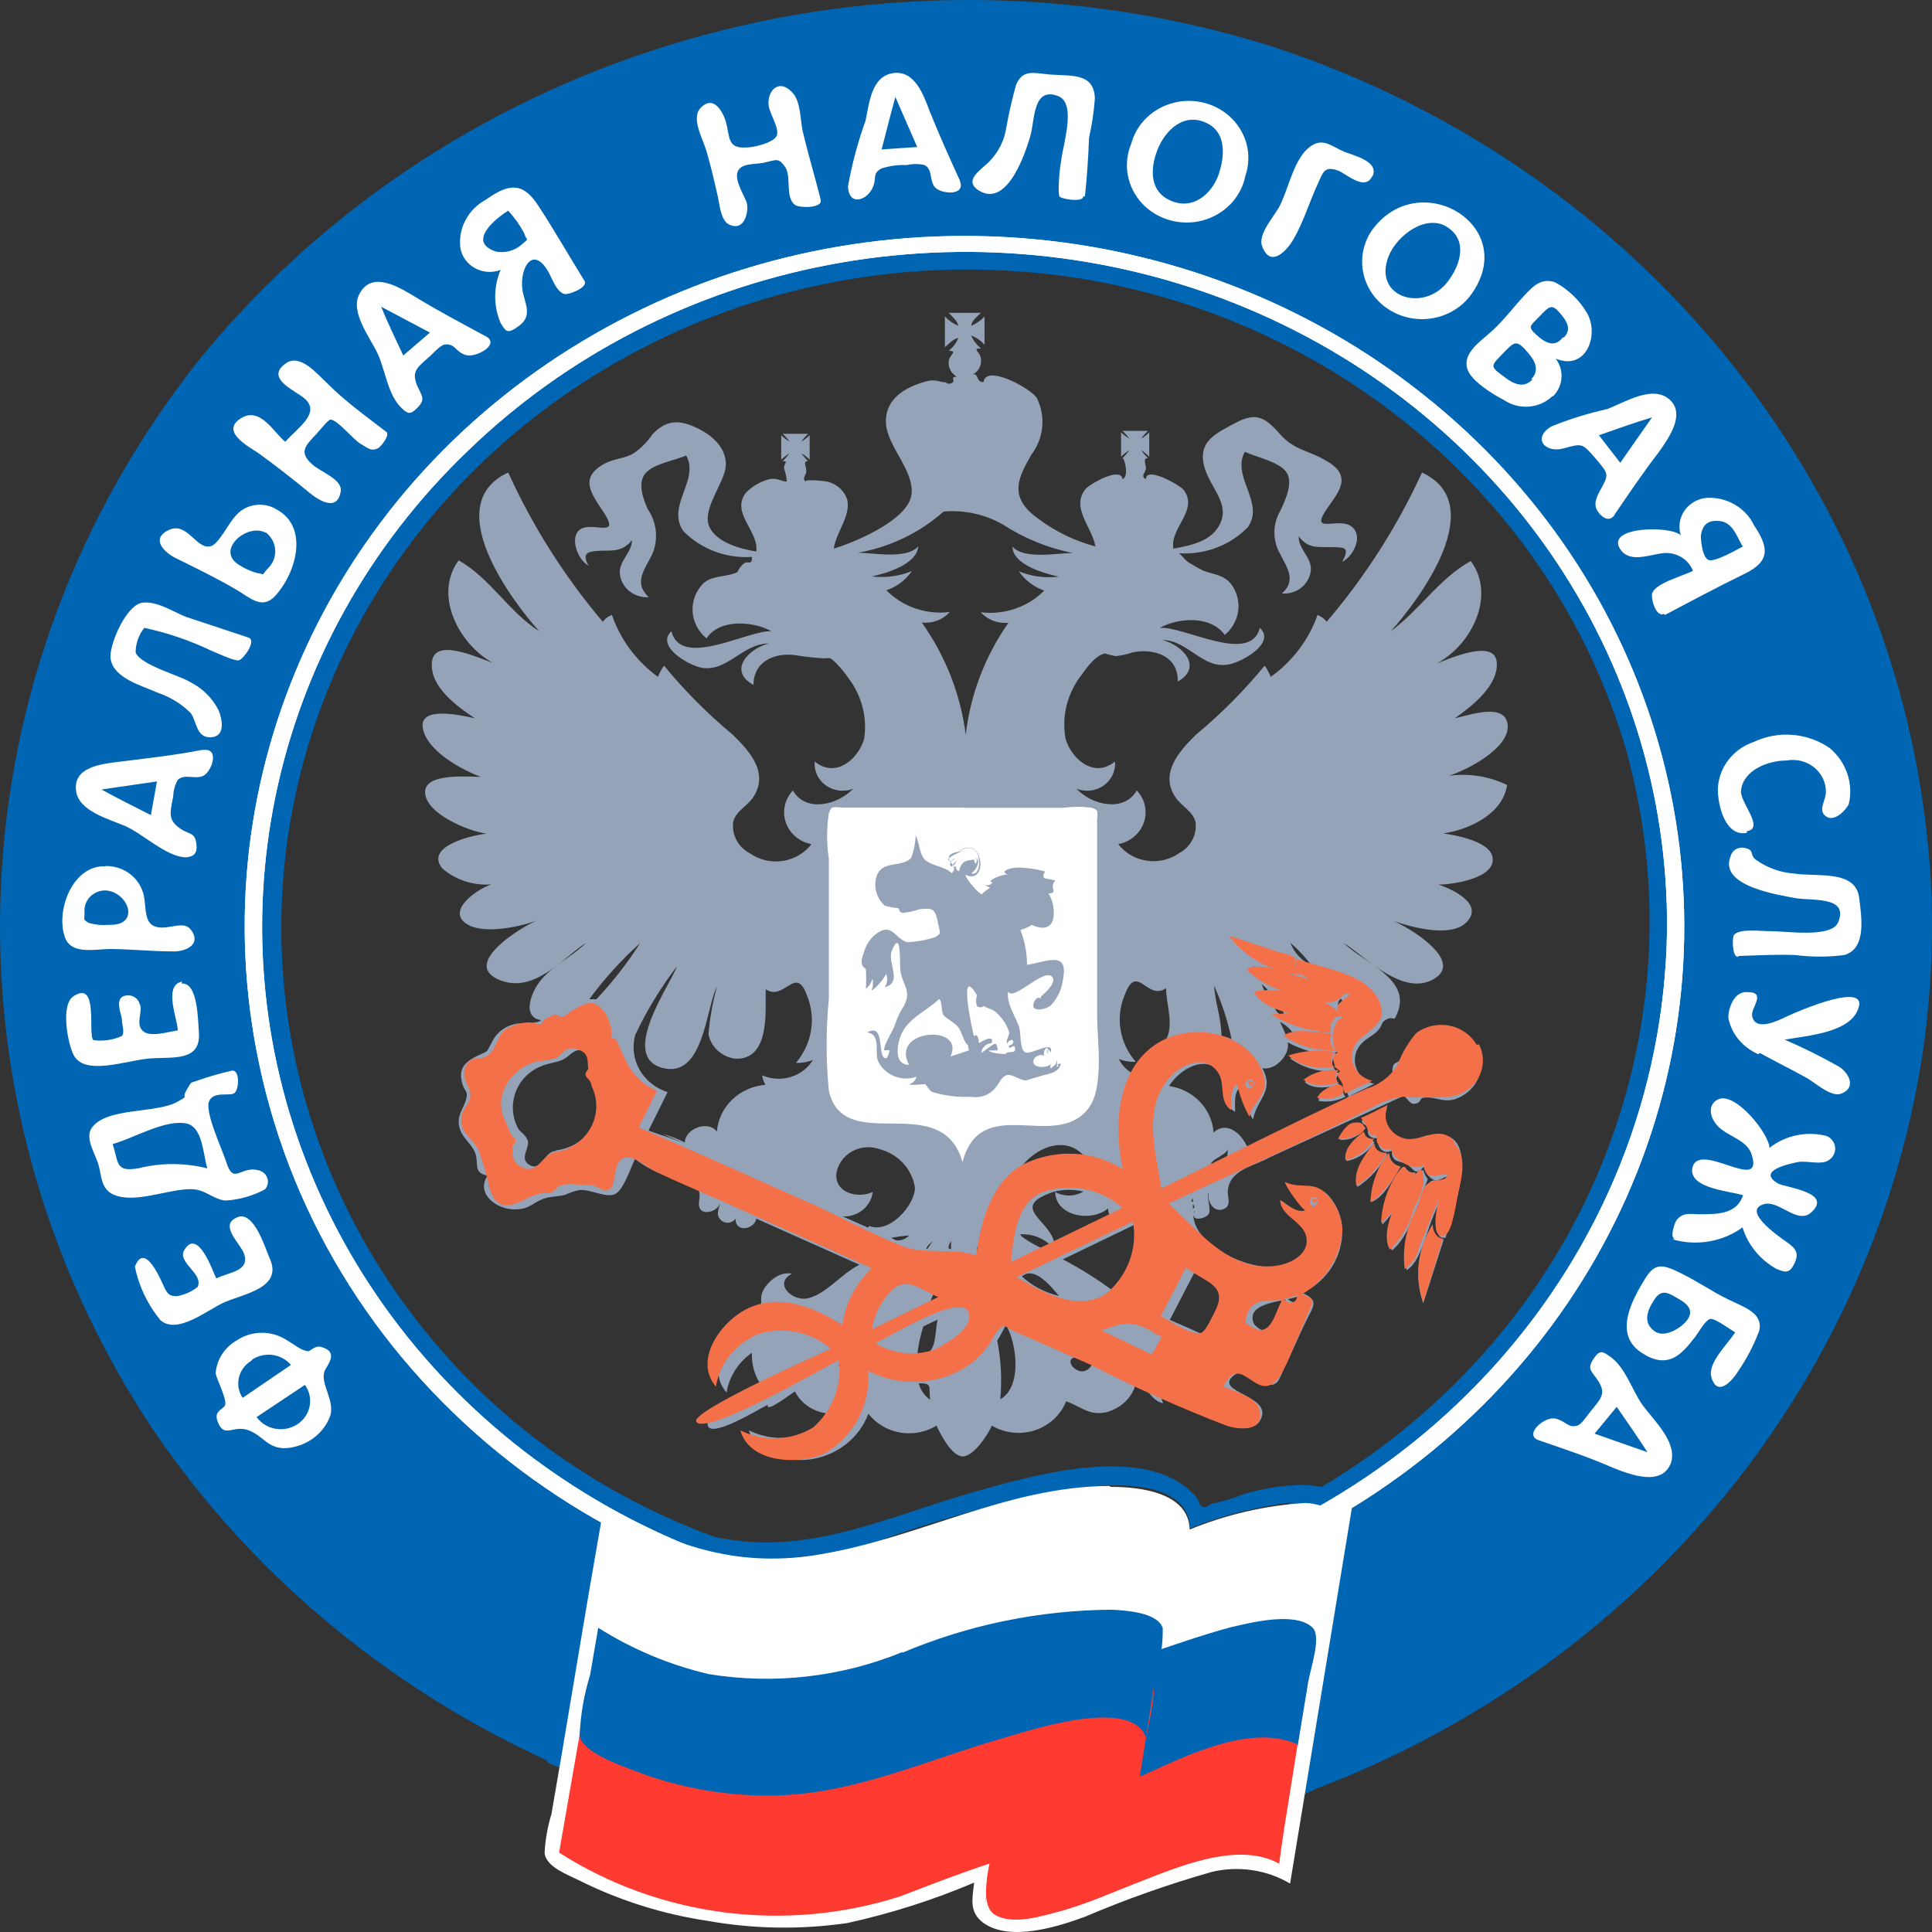 <svg width="64" height="64" viewBox="0 0 64 64" fill="none" xmlns="http://www.w3.org/2000/svg"><rect x="0" y="0" width="64" height="64" fill="#333333" stroke="none"/><path d="M42.154 1.545C29.246 -2.514 15.069 1.597 6.664 11.835C-1.588 22.167 -2.234 36.343 5.048 47.326C8.252 52.061 12.765 55.86 18.09 58.302C18.174 58.44 18.309 58.456 18.57 58.569V58.52C25.06 61.399 32.374 62.119 39.342 60.564C40.68 60.256 41.996 59.867 43.283 59.401C43.391 59.36 43.495 59.312 43.594 59.256C54.484 55.111 62.19 45.646 63.744 34.508C63.951 32.946 64.033 31.372 63.988 29.798C63.52 16.949 54.835 5.71 42.154 1.545ZM25.963 51.623C26.989 51.555 28.004 51.373 28.986 51.081C30.955 50.373 32.975 49.803 35.031 49.377C36.26 49.183 39.334 48.795 39.426 50.621C40.504 50.195 41.637 49.907 42.794 49.765C42.618 49.853 42.458 49.958 42.281 50.047C37.237 52.491 31.419 53.053 25.963 51.623ZM43.78 49.256C43.558 49.215 43.333 49.193 43.106 49.191C42.455 49.208 41.809 49.312 41.187 49.499C40.846 49.641 40.49 49.746 40.125 49.813C39.898 49.999 39.755 49.951 39.696 49.693C39.615 49.574 39.519 49.466 39.41 49.37C37.726 47.851 34.173 48.884 32.261 49.425C29.542 50.193 26.931 51.493 24.018 50.976C23.866 50.976 23.723 50.911 23.58 50.88C20.768 49.836 18.209 48.256 16.061 46.235C9.519 40.023 7.526 30.64 11.016 22.469C14.505 14.298 22.786 8.951 31.992 8.927C33.085 8.927 34.176 9.001 35.259 9.145C44.171 10.393 51.477 16.57 53.883 24.896C56.46 34.263 52.361 44.147 43.78 49.256Z" fill="#0066B3"></path><path d="M31.992 52.988C22.573 53.017 14.067 47.589 10.457 39.243C6.848 30.898 8.848 21.288 15.522 14.912C18.768 11.774 22.925 9.636 27.457 8.772C31.989 7.908 36.688 8.359 40.949 10.066C49.663 13.558 55.306 21.764 55.222 30.823C55.068 41.623 46.941 50.794 35.857 52.68C34.577 52.888 33.281 52.99 31.983 52.988H31.992ZM31.983 53.544C42.029 53.537 50.99 47.486 54.388 38.418C57.785 29.349 54.89 19.211 47.147 13.071C43.358 10.055 38.677 8.241 33.756 7.882C28.835 7.523 23.919 8.637 19.693 11.068C11.024 16.049 6.572 25.734 8.584 35.234C10.828 45.916 20.632 53.585 31.992 53.544" fill="white"></path><path d="M54.575 48.107C54.245 47.597 53.901 47.104 53.556 46.604L52.823 47.492L54.575 48.107ZM50.996 47.719C50.44 47.549 51.156 46.91 51.519 46.992C51.88 47.073 51.939 47.315 52.25 47.226C52.402 47.177 52.596 46.862 52.689 46.757C53.05 46.305 53.228 46.16 52.907 45.691C52.714 45.417 52.571 45.336 52.782 45.021C52.991 44.706 53.084 44.762 53.328 44.932C53.841 45.279 54.069 46.07 54.414 46.548C54.759 47.024 55.568 47.767 55.357 48.446C55.071 49.253 54.027 48.857 53.455 48.631C52.646 48.276 51.821 48.002 50.996 47.718V47.719ZM54.869 44.132C55.189 44.302 55.711 43.979 55.896 43.72C56.081 43.462 55.981 43.244 55.644 43.05C55.307 42.856 55.063 42.654 54.802 43.05C54.541 43.446 54.415 43.858 54.86 44.132H54.87H54.869ZM54.49 44.876C53.438 44.31 53.993 43.187 54.44 42.452C54.785 41.846 55.012 41.846 55.653 42.162C56.291 42.476 56.697 42.776 57.243 43.042C57.791 43.309 58.405 43.494 58.279 44.076C58.106 44.545 57.873 44.992 57.589 45.409C57.387 45.74 56.898 46.289 56.697 45.643C56.536 45.158 57.252 44.512 57.48 44.133C57.302 44.043 56.797 43.64 56.638 43.696C56.477 43.752 56.251 44.165 56.149 44.294C55.711 44.859 55.307 45.312 54.533 44.907L54.49 44.875V44.876ZM55.475 41.039C55.307 40.974 55.475 40.522 55.533 40.425C55.745 40.159 55.964 40.215 56.301 40.224C56.89 40.224 57.538 40.224 57.741 39.593C57.311 39.456 55.98 39.375 56.057 38.721C56.217 37.711 58.481 39.601 58.019 38.228C57.867 37.768 57.252 37.646 56.932 37.331C56.612 37.017 56.561 36.573 56.932 36.41C57.505 36.177 58.615 37.573 58.615 38.026C58.875 37.82 59.183 37.676 59.512 37.608C59.842 37.539 60.184 37.547 60.51 37.631C60.589 37.665 60.657 37.719 60.707 37.787C60.756 37.855 60.786 37.935 60.792 38.018C60.798 38.1 60.78 38.183 60.741 38.257C60.702 38.331 60.643 38.394 60.569 38.438C60.325 38.6 59.845 38.438 59.559 38.495C59.273 38.551 58.169 38.785 58.902 39.205C59.154 39.343 60.738 39.496 59.996 40.166C59.551 40.571 58.936 39.763 58.456 39.884C57.682 40.078 58.853 40.909 59.129 41.103C59.407 41.297 59.627 41.451 59.458 41.822C59.29 42.193 59.154 42.161 58.843 42.032C58.3 41.727 57.9 41.236 57.723 40.659C57.398 40.895 57.018 41.055 56.616 41.123C56.213 41.192 55.799 41.169 55.408 41.055L55.475 41.039ZM58.254 34.925C57.997 34.816 57.773 34.65 57.598 34.44C57.424 34.231 57.305 33.984 57.252 33.721C57.252 33.39 57.446 32.832 57.883 32.865C58.549 32.865 57.976 33.39 58.044 33.672C58.162 34.174 58.886 33.818 59.188 33.672C59.491 33.528 62.052 32.405 61.52 33.503C61.176 34.223 59.837 34.311 59.121 34.44C59.739 34.706 60.34 35.006 60.923 35.336C61.243 35.539 61.513 36.039 60.981 36.233C60.653 36.346 60.14 35.878 59.878 35.724C59.357 35.434 58.818 35.167 58.288 34.876L58.254 34.925ZM57.564 31.694C57.378 31.694 57.378 31.064 57.438 30.974C57.622 30.741 58.372 30.854 58.649 30.845C59.163 30.845 60.671 31.08 60.89 30.555C61.268 29.659 59.971 29.853 59.45 29.747C58.927 29.642 56.924 29.36 57.328 28.366C57.349 28.274 57.407 28.194 57.488 28.142C57.57 28.089 57.669 28.068 57.766 28.083C58.144 28.148 57.942 28.301 58.153 28.471C58.528 28.744 58.979 28.907 59.45 28.94C60.182 29.052 61.479 28.802 61.588 29.747C61.664 30.377 61.841 31.427 61.092 31.637C60.555 31.706 60.011 31.706 59.475 31.637C58.877 31.613 58.236 31.645 57.597 31.669L57.564 31.693V31.694ZM57.867 27.59C57.134 27.729 56.899 26.63 56.907 26.136C56.918 25.793 57.037 25.461 57.249 25.183C57.46 24.905 57.755 24.694 58.094 24.578C58.494 24.388 58.942 24.307 59.388 24.344C59.833 24.381 60.26 24.535 60.62 24.788C61.164 25.249 61.403 25.958 61.243 26.638C61.142 26.847 60.763 27.243 60.485 27.042C60.207 26.839 60.485 26.525 60.485 26.234C60.487 26.079 60.452 25.926 60.385 25.785C60.317 25.644 60.217 25.519 60.093 25.419C59.969 25.32 59.824 25.248 59.668 25.208C59.511 25.169 59.347 25.163 59.188 25.192C58.574 25.192 57.741 25.507 57.673 26.194C57.63 26.573 58.473 27.437 57.867 27.534V27.59ZM57.707 18.068C57.53 17.753 57.388 17.301 56.966 17.26C56.545 17.219 56.393 17.413 56.343 17.745C56.343 17.947 56.401 18.48 56.604 18.552C56.806 18.625 57.53 18.213 57.741 18.1L57.707 18.068ZM55.121 20.337C54.844 20.458 54.676 19.797 54.734 19.642C54.877 19.295 55.77 19.078 56.081 18.908C56.014 18.736 55.893 18.587 55.736 18.482C55.578 18.376 55.39 18.319 55.198 18.318C54.743 18.318 54.027 18.698 53.681 18.205C53.151 17.446 55.298 17.398 55.678 17.729C55.635 17.594 55.623 17.452 55.644 17.313C55.664 17.174 55.716 17.04 55.797 16.922C55.959 16.683 56.224 16.525 56.52 16.493C56.849 16.473 57.176 16.548 57.459 16.71C57.742 16.871 57.966 17.111 58.103 17.398C58.599 18.141 58.649 18.593 57.782 19.013C56.915 19.433 56.031 19.909 55.155 20.37L55.121 20.337ZM54.725 13.827C54.128 14.005 53.547 14.215 52.966 14.418L53.673 15.33L54.725 13.828V13.827ZM53.488 17.058C53.294 17.326 53.043 17.122 52.916 16.921C52.79 16.719 52.865 16.509 53 16.258C53.303 15.717 53.303 15.709 52.857 15.192C52.411 14.675 52.419 14.684 51.795 14.854C51.172 15.022 50.751 14.505 51.392 14.126C51.988 13.884 52.605 13.692 53.235 13.553C53.799 13.343 54.725 12.745 55.29 13.221C55.854 13.699 55.29 14.498 54.953 14.974C54.423 15.661 53.951 16.364 53.471 17.066L53.488 17.058ZM51.804 11.178C52.057 10.928 51.922 10.67 51.729 10.435C51.409 10.031 51.332 10.136 51.004 10.475C50.676 10.815 50.583 10.815 50.928 11.121C51.274 11.429 51.543 11.469 51.77 11.178H51.804ZM50.718 12.567C51.004 12.284 50.862 11.97 50.634 11.703C50.237 11.235 50.179 11.3 49.792 11.703C49.405 12.107 49.328 12.123 49.792 12.454C50.078 12.681 50.441 12.907 50.769 12.568H50.718V12.567ZM51.425 13.124C51.218 13.323 50.943 13.445 50.65 13.469C50.357 13.493 50.065 13.416 49.825 13.254C49.463 13.068 48.748 12.633 48.613 12.236C48.428 11.687 49.059 11.308 49.455 10.936C49.851 10.565 50.129 10.184 50.474 9.813C50.819 9.441 51.054 9.215 51.501 9.344C51.945 9.582 52.312 9.931 52.562 10.354C52.991 11.065 52.562 12.301 51.535 11.881C51.822 12.261 51.787 12.783 51.451 13.124H51.426H51.425ZM48.023 9.239C48.403 8.698 48.604 7.931 47.923 7.511C47.241 7.091 46.289 7.778 46.003 8.48C45.439 9.894 47.266 10.395 48.023 9.239ZM48.79 9.676C48.607 9.959 48.348 10.191 48.041 10.348C47.734 10.505 47.389 10.582 47.04 10.571C46.692 10.56 46.353 10.461 46.057 10.284C45.761 10.108 45.52 9.86 45.356 9.566C45.193 9.271 45.112 8.94 45.124 8.607C45.135 8.273 45.238 7.948 45.422 7.664C46.954 5.476 50.305 7.423 48.79 9.676ZM45.464 5.823C45.228 6.348 44.622 5.775 44.336 5.654C43.864 5.484 43.831 5.702 43.646 6.106C43.367 6.712 43.182 7.35 42.845 7.931C42.66 8.254 42.096 8.924 41.81 8.157C41.658 7.77 42.197 7.18 42.374 6.857C42.668 6.3 42.845 5.338 43.325 4.918C43.805 4.498 44.092 4.854 44.563 5.039C44.875 5.161 45.7 5.355 45.464 5.847V5.823ZM40.413 5.637C40.564 5.112 40.597 4.41 40.025 4.103C39.251 3.683 38.602 4.297 38.341 4.967C38.08 5.637 38.088 6.404 38.864 6.68C39.638 6.954 40.252 6.284 40.412 5.637H40.413ZM41.255 5.823C41.115 6.534 40.568 7.106 39.842 7.302C39.486 7.397 39.109 7.395 38.754 7.295C38.399 7.196 38.08 7.003 37.835 6.74C37.588 6.475 37.424 6.15 37.36 5.801C37.296 5.453 37.335 5.094 37.473 4.765C37.559 4.437 37.737 4.137 37.987 3.897C38.236 3.657 38.549 3.486 38.892 3.401C39.235 3.316 39.596 3.322 39.935 3.417C40.275 3.512 40.581 3.693 40.822 3.941C41.314 4.445 41.48 5.167 41.254 5.824L41.255 5.823ZM35.882 6.51C35.882 6.712 35.166 6.598 35.098 6.51C35.032 6.421 35.098 5.573 35.15 5.347C35.2 4.821 35.68 3.416 35.049 3.182C34.207 2.859 34.282 3.99 34.131 4.507C33.979 5.024 33.389 6.873 32.447 6.324C31.967 6.042 32.337 5.743 32.59 5.516C32.987 5.195 33.249 4.747 33.33 4.256C33.414 3.769 33.524 3.287 33.659 2.811C33.869 2.318 34.19 2.407 34.653 2.455C35.386 2.544 36.244 2.35 36.269 3.263C36.238 3.7 36.172 4.135 36.076 4.563C36.05 5.226 36.008 5.872 35.94 6.501L35.882 6.51ZM29.66 3.214C29.499 3.796 29.356 4.369 29.205 4.951L30.384 4.87L29.66 3.214ZM31.799 6.001C32.001 6.51 31.133 6.428 30.957 6.187C30.78 5.944 30.898 5.613 30.628 5.468C30.434 5.423 30.232 5.423 30.038 5.468C29.753 5.455 29.467 5.494 29.197 5.581C28.902 5.75 29.037 5.855 28.935 6.154C28.75 6.663 28.093 6.849 28.093 6.154C28.227 5.419 28.421 4.696 28.674 3.99C28.792 3.44 28.86 2.527 29.584 2.423C30.308 2.318 30.595 3.15 30.796 3.683C31.1 4.442 31.444 5.209 31.799 5.984V6.001ZM27.184 6.615C27.269 6.897 26.503 6.897 26.342 6.792C25.989 6.534 26.233 5.847 26.005 5.525C25.778 5.202 25.711 5.306 25.273 5.396C24.995 5.451 24.532 5.396 24.431 5.702C24.33 6.008 24.683 6.51 24.742 6.736C24.801 6.962 24.692 7.688 24.153 7.438C23.884 7.309 23.841 6.809 23.791 6.566C23.673 6.049 23.555 5.525 23.404 5.007C23.302 4.644 22.881 3.925 23.201 3.585C23.631 3.117 23.942 3.699 24.043 4.022C24.187 4.555 24.085 4.918 24.717 4.886C24.953 4.886 25.559 4.748 25.711 4.531C25.862 4.313 25.517 3.811 25.466 3.521C25.391 3.004 25.812 2.568 26.266 3.085C26.528 3.384 26.51 3.973 26.586 4.328C26.763 5.08 26.99 5.84 27.184 6.599V6.615ZM16.836 6.978C16.432 7.229 15.447 8.012 16.432 8.335C16.734 8.39 17.045 8.307 17.274 8.108C17.552 7.859 17.459 8.028 17.358 7.713C17.216 7.449 17.04 7.202 16.835 6.978H16.836ZM19.362 9.304C19.497 9.523 18.832 9.773 18.697 9.74C18.427 9.659 18.293 9.232 18.175 9.021C17.611 8.02 17.148 9.021 17.333 9.74C17.433 10.136 17.602 10.484 17.207 10.783C16.81 11.082 16.76 10.992 16.584 10.701C16.344 10.137 16.344 9.506 16.584 8.941C16.448 8.992 16.302 9.014 16.157 9.005C16.012 8.996 15.87 8.956 15.743 8.888C15.616 8.819 15.506 8.725 15.421 8.611C15.336 8.498 15.279 8.368 15.253 8.23C15.164 7.578 15.497 6.938 16.095 6.615C16.836 6.09 17.308 6.008 17.829 6.809C18.352 7.608 18.857 8.489 19.362 9.305V9.304ZM12.626 10.161C12.854 10.718 13.115 11.259 13.359 11.776L14.243 11.017L12.626 10.161ZM16.078 11.13C16.6 11.396 15.775 11.864 15.429 11.76C15.085 11.655 15.076 11.38 14.756 11.412C14.596 11.412 14.344 11.711 14.243 11.8C13.805 12.188 13.611 12.301 13.839 12.818C13.974 13.116 14.1 13.221 13.839 13.496C13.577 13.771 13.493 13.699 13.283 13.496C12.845 13.068 12.761 12.252 12.509 11.711C12.255 11.17 11.582 10.33 11.91 9.732C12.331 8.924 13.291 9.555 13.813 9.87C14.546 10.314 15.312 10.718 16.07 11.13H16.078ZM12.794 14.304C12.938 14.409 12.61 14.797 12.542 14.837C12.289 14.974 12.188 14.837 11.952 14.708C11.716 14.578 11.178 13.9 10.95 13.9C10.866 13.9 10.563 14.296 10.495 14.361C10.117 14.765 9.89 14.966 10.327 15.37C10.613 15.636 11.346 15.871 11.287 16.275C11.178 16.977 10.547 16.566 10.251 16.323C9.705 15.871 9.123 15.418 8.568 15.015C8.231 14.789 7.305 14.304 7.961 13.868C8.619 13.432 9.082 14.352 9.451 14.636C9.831 14.191 10.665 13.674 10.074 13.189C9.755 12.923 8.753 12.519 9.485 12.026C9.957 11.711 10.513 12.398 10.824 12.681C11.422 13.286 12.121 13.787 12.794 14.304ZM8.786 17.64C8.172 17.325 7.103 18.246 7.945 18.73C8.119 18.84 8.308 18.925 8.509 18.981C8.82 19.021 8.627 19.094 8.862 18.843C8.947 18.764 9.014 18.668 9.058 18.563C9.102 18.457 9.122 18.344 9.117 18.231C9.112 18.118 9.083 18.006 9.03 17.905C8.977 17.803 8.903 17.713 8.812 17.64H8.786ZM9.173 16.881C10.243 17.47 9.805 18.989 9.123 19.732C8.686 20.217 8.281 19.797 7.835 19.538C7.178 19.15 6.488 18.819 5.806 18.48C5.469 18.31 4.964 17.858 5.587 17.559C6.21 17.26 6.505 18.229 6.985 18.093C7.246 18.019 7.575 17.333 7.776 17.123C8.102 16.7 8.715 16.593 9.173 16.881ZM8.231 21.121C8.517 21.218 8.063 21.832 7.919 21.872C7.776 21.912 7.228 21.646 6.985 21.549C6.284 21.214 5.543 20.962 4.778 20.798C4.596 21.032 4.497 21.314 4.492 21.606C4.619 22.017 5.924 22.365 6.295 22.591C6.704 22.797 7.034 23.122 7.237 23.519C7.363 23.827 7.481 24.4 6.986 24.424C6.488 24.449 6.513 23.859 6.311 23.616C6.014 23.319 5.647 23.093 5.242 22.954C4.678 22.704 3.675 22.446 3.659 21.742C3.659 21.259 4.198 20.038 4.712 19.966C5.224 19.893 5.815 20.321 6.21 20.45L8.231 21.121ZM3.364 26.153C3.895 26.452 4.45 26.718 4.998 27.001L5.199 25.886L3.365 26.153H3.364ZM6.732 24.844C7.296 24.772 7.01 25.571 6.732 25.701C6.454 25.83 6.134 25.62 5.89 25.83C5.796 26 5.745 26.187 5.738 26.379C5.629 26.961 5.536 27.187 6.067 27.51C6.329 27.639 6.463 27.622 6.505 27.947C6.547 28.27 6.42 28.382 6.159 28.399C5.528 28.399 4.694 27.59 4.13 27.356C3.566 27.122 2.606 26.855 2.522 26.209C2.405 25.402 3.364 25.305 3.97 25.232C4.871 25.119 5.772 25.022 6.682 24.844H6.732ZM3.49 29.496C3.394 29.496 3.298 29.515 3.21 29.553C3.121 29.59 3.042 29.645 2.977 29.713C2.912 29.782 2.863 29.863 2.832 29.951C2.802 30.039 2.791 30.132 2.8 30.224C2.8 30.506 2.749 30.442 2.917 30.562C3.134 30.633 3.364 30.658 3.591 30.636C4.686 30.684 4.249 29.529 3.49 29.496ZM3.49 28.689C3.757 28.683 4.019 28.758 4.239 28.903C4.458 29.048 4.624 29.256 4.712 29.496C4.88 29.893 4.712 30.547 5.14 30.692C5.57 30.838 6.075 30.458 6.328 30.805C6.707 31.322 6.076 31.54 5.713 31.516C5.031 31.516 4.349 31.443 3.667 31.436C3.162 31.436 2.378 31.637 2.16 31.072C1.823 30.183 2.405 28.649 3.49 28.697V28.689ZM6.016 32.582C6.572 32.534 6.555 33.859 6.589 34.198C6.657 35.175 5.747 35.005 4.973 35.062C4.198 35.119 2.834 35.651 2.447 34.965C2.253 34.609 1.983 33.269 2.447 32.994C3.289 32.453 2.892 34.31 3.096 34.456C3.416 34.499 3.744 34.451 4.038 34.319C4.139 34.198 4.038 33.939 4.038 33.786C4.038 33.633 3.827 33.196 4.038 33.026C4.089 32.997 4.147 32.978 4.206 32.973C4.266 32.968 4.326 32.976 4.382 32.996C4.438 33.017 4.489 33.049 4.53 33.09C4.571 33.132 4.601 33.182 4.619 33.237C4.754 33.495 4.483 33.883 4.712 34.133C4.939 34.383 5.553 34.182 5.89 34.133C5.89 33.786 5.394 32.631 6.033 32.518L6.016 32.582ZM3.734 37.897C3.937 38.568 3.836 38.818 4.576 38.704C5.327 38.514 6.116 38.514 6.867 38.704C6.723 38.22 6.716 37.332 6.177 37.218C5.461 37.073 4.425 37.711 3.734 37.897V37.897ZM7.658 35.473C7.953 35.385 7.928 36.087 7.767 36.209C7.608 36.33 7.077 36.128 6.926 36.483C6.775 36.839 7.372 38.099 7.498 38.503C7.734 39.262 7.978 38.624 8.534 38.761C8.605 38.773 8.672 38.802 8.728 38.846C8.784 38.89 8.826 38.947 8.851 39.012C8.876 39.077 8.882 39.147 8.869 39.215C8.856 39.283 8.825 39.347 8.778 39.399C8.374 39.615 7.926 39.743 7.465 39.77C7.044 39.722 6.8 39.392 6.32 39.392C5.562 39.392 4.492 39.868 3.794 39.586C3.356 39.416 3.372 39.004 3.272 38.617C3.17 38.229 2.792 37.703 3.044 37.355C3.541 36.67 5.191 36.896 5.889 36.492C6.295 36.257 5.991 36.435 6.184 36.104C6.378 35.773 6.277 35.902 6.606 35.773C6.951 35.653 7.302 35.554 7.658 35.473ZM7.869 40.32C8.416 40.102 8.786 41.353 8.938 41.693C9.359 42.646 8.155 42.84 7.456 43.13C6.9 43.365 5.881 44.238 5.31 43.728C4.887 43.21 4.598 42.604 4.468 41.96C4.803 41.088 5.351 42.46 5.444 42.647C5.536 42.831 5.595 42.945 5.856 42.937C6.111 42.896 6.35 42.789 6.547 42.63C6.757 42.186 5.848 41.822 6.109 41.402C6.555 40.659 7.06 42.137 7.162 42.348C7.658 42.121 8.265 42.105 8.088 41.54C7.987 41.217 7.246 40.595 7.835 40.336L7.869 40.32ZM8.5 46.943C8.807 47.367 9.414 47.472 9.856 47.177C10.298 46.883 10.407 46.3 10.101 45.877L8.5 46.943ZM8.324 45.078C8.22 45.141 8.131 45.222 8.06 45.318C7.99 45.413 7.94 45.521 7.914 45.635C7.887 45.749 7.884 45.867 7.905 45.982C7.927 46.097 7.972 46.207 8.037 46.306L9.637 45.215C9.487 45.036 9.271 44.918 9.034 44.885C8.796 44.852 8.554 44.906 8.357 45.037L8.324 45.077V45.078ZM7.835 44.407C8.081 44.24 8.375 44.15 8.677 44.15C8.979 44.15 9.273 44.24 9.519 44.407C9.712 44.512 9.982 44.746 10.21 44.762C10.278 44.762 10.445 44.56 10.631 44.617C11.262 44.786 10.824 45.23 10.749 45.424C10.606 45.845 11.093 46.386 10.942 46.895C10.837 47.186 10.646 47.442 10.392 47.633C10.138 47.823 9.832 47.94 9.51 47.969C8.879 48.017 8.736 47.565 8.231 47.379C7.726 47.194 7.439 47.654 7.221 47.121C7.077 46.774 7.305 46.733 7.439 46.58C7.575 46.427 7.144 45.643 7.144 45.481C7.181 45.038 7.437 44.638 7.835 44.407Z" fill="white"></path><path d="M31.992 52.988C22.573 53.017 14.067 47.589 10.457 39.243C6.848 30.898 8.848 21.288 15.522 14.912C18.768 11.774 22.925 9.636 27.457 8.772C31.989 7.908 36.688 8.359 40.949 10.066C49.663 13.558 55.306 21.764 55.222 30.823C55.068 41.623 46.941 50.794 35.857 52.68C34.577 52.888 33.281 52.99 31.983 52.988H31.992ZM31.983 53.544C42.029 53.537 50.99 47.486 54.388 38.418C57.785 29.349 54.89 19.211 47.147 13.071C43.358 10.055 38.677 8.241 33.756 7.882C28.835 7.523 23.919 8.637 19.693 11.068C11.024 16.049 6.572 25.734 8.584 35.234C10.828 45.916 20.632 53.585 31.992 53.544" fill="white"></path><path d="M36.808 49.255C37.768 49.255 39.376 49.441 39.41 50.668C40.622 50.169 41.915 49.871 43.232 49.788C43.594 49.788 44.007 49.982 44.336 49.982C44.529 49.982 44.579 49.982 44.807 49.804L42.736 62.396C42.354 62.169 41.929 62.018 41.484 61.952C41.04 61.885 40.587 61.904 40.15 62.008C38.715 62.415 37.308 62.911 35.941 63.495C35.099 63.802 33.473 64.343 32.574 63.697C32.093 63.341 32.211 62.889 32.27 62.364C30.915 62.94 29.505 63.388 28.06 63.705C26.528 63.926 24.968 63.903 23.445 63.632C21.977 63.413 20.555 62.968 19.236 62.316C18.789 62.09 18.107 61.855 18.04 61.395C18.061 60.954 18.138 60.518 18.267 60.095L18.629 57.986L19.471 52.97L20.002 49.901C22.242 51.178 24.338 51.928 26.999 51.517C30.366 51 33.297 49.247 36.74 49.223" fill="white"></path><path d="M33.348 58.181L32.961 60.862C32.877 61.427 32.337 63.059 32.961 63.431C33.583 63.803 34.644 63.431 35.217 63.286C36.059 63.043 36.817 62.704 37.6 62.397C38.947 61.88 40.967 60.967 42.374 61.735C42.584 60.119 42.897 58.504 43.114 56.889C43.157 56.63 43.216 56.598 43.114 56.42C42.82 56.056 41.927 56.129 41.549 56.161C40.078 56.433 38.639 56.847 37.254 57.397C36.126 57.753 34.585 58.414 33.373 58.205" fill="#FF3A30"></path><path d="M42.988 57.831C43.106 57.136 43.216 56.434 43.334 55.73C43.409 55.271 43.796 54.196 43.468 53.906C42.888 53.372 41.405 53.761 40.765 53.906C38.786 54.439 36.875 55.303 34.871 55.642C34.527 55.635 34.183 55.659 33.844 55.715C33.768 55.779 33.776 56.127 33.76 56.215L33.406 58.372C33.322 58.922 33.136 59.35 33.793 59.64C34.635 60.028 35.839 59.64 36.673 59.326C38.357 58.696 41.144 56.902 43.021 57.806" fill="#0066B3"></path><path d="M32.631 63.073C32.824 61.813 35.056 62.265 35.94 62.2C36.463 62.2 37.102 62.095 37.33 61.587C37.497 60.961 37.57 60.317 37.548 59.672H34.239C34.029 59.672 33.481 59.575 33.288 59.672C33.094 59.769 33.018 60.699 32.959 61.038L32.631 63.073Z" fill="#FF3A30"></path><path d="M18.52 61.369L19.53 55.577C20.801 56.345 22.242 56.821 23.739 56.967C26.51 57.177 28.952 56.079 31.537 55.351C32.83 54.938 34.169 54.667 35.527 54.544C36.252 54.496 37.338 54.431 37.937 54.94C38.534 55.448 38.045 57.024 37.937 57.718C37.734 59.019 37.524 60.318 37.321 61.619C37.65 59.592 30.585 62.549 29.81 62.823C27.937 63.421 25.945 63.601 23.988 63.349C22.03 63.097 20.159 62.419 18.52 61.369Z" fill="#FF3A30"></path><path d="M29.904 54.722C27.881 55.554 25.649 55.81 23.478 55.457C22.174 55.15 20.935 54.631 19.817 53.922L19.547 55.489C19.346 56.138 19.23 56.808 19.202 57.484C19.26 58.097 20.886 58.599 21.425 58.808C22.774 59.274 24.201 59.501 25.634 59.479C28.295 59.43 30.611 58.332 33.111 57.613C34.012 57.354 37.447 56.176 37.961 57.548C38.071 56.886 38.172 56.215 38.273 55.545C38.444 55.023 38.526 54.477 38.517 53.93C38.348 53.413 37.304 53.348 36.833 53.324C34.436 53.338 32.068 53.825 29.878 54.754" fill="#0066B3"></path><path d="M42.617 34.328C42.55 34.167 42.477 34.008 42.399 33.851C42.606 33.955 42.776 34.114 42.886 34.311C42.777 34.44 42.685 34.44 42.617 34.311V34.328ZM40.461 34.312C40.461 33.746 40.251 33.204 40.218 32.648C40.474 33.22 40.669 33.814 40.798 34.425C40.691 34.375 40.578 34.337 40.461 34.311V34.312ZM39.569 40.192V40.095C39.577 40.11 39.581 40.126 39.581 40.143C39.581 40.16 39.577 40.176 39.569 40.191V40.192ZM42.583 43.075C42.474 43.301 42.205 44.1 41.985 44.125C41.808 44.09 41.651 43.995 41.54 43.858C41.262 43.228 42.247 43.139 42.583 43.051V43.075ZM43.106 42.906C43.063 43.188 42.861 43.204 42.659 43.035C42.813 43.007 42.963 42.964 43.106 42.906ZM26.097 45.571C26.127 45.473 26.185 45.386 26.266 45.321C26.208 45.547 26.181 45.482 26.038 45.595L26.097 45.571ZM24.413 40.16C24.489 39.99 24.413 40.119 24.413 40.16V40.16ZM22.114 36.177C21.716 36.051 21.383 35.784 21.184 35.431C20.985 35.078 20.936 34.666 21.045 34.279C21.422 33.479 21.886 32.719 22.426 32.009C22.198 32.632 20.523 34.965 21.921 35.369C23.319 35.773 23.386 33.358 23.748 32.688C23.606 33.204 23.513 33.731 23.47 34.263C23.553 34.687 23.909 35.012 24.355 35.071C25.525 35.12 25.348 33.455 25.365 32.769C25.971 33.188 26.358 31.961 26.72 32.947C26.879 33.319 26.93 33.726 26.868 34.124C26.806 34.522 26.633 34.896 26.366 35.208C26.56 35.217 26.753 35.183 26.93 35.111C26.767 35.381 26.503 35.583 26.192 35.677C25.88 35.771 25.543 35.751 25.247 35.62C25.261 35.731 25.299 35.838 25.356 35.935C24.939 35.969 24.548 36.144 24.253 36.428C23.958 36.712 23.779 37.087 23.748 37.485C23.454 37.098 22.687 37.389 22.687 37.849C22.456 37.727 22.21 37.632 21.955 37.567C22.191 37.672 22.435 37.768 22.671 37.881C22.284 37.712 21.879 37.599 21.483 37.453L22.114 36.177ZM44.411 33.277V33.416C44.385 33.396 44.363 33.371 44.349 33.342C44.334 33.313 44.326 33.281 44.326 33.249C44.326 33.217 44.334 33.186 44.349 33.157C44.363 33.128 44.385 33.103 44.411 33.083C44.495 33.148 44.488 33.212 44.411 33.277ZM42.181 33.277C42.362 33.3 42.506 33.435 42.534 33.609C42.282 33.609 42.273 33.471 42.181 33.277ZM37.609 35.603C37.367 35.496 37.172 35.31 37.061 35.079C37.239 35.151 37.432 35.184 37.625 35.176C37.358 34.87 37.184 34.502 37.12 34.109C37.056 33.716 37.106 33.315 37.263 32.947C37.668 31.872 37.996 33.173 38.628 32.736C38.628 33.245 38.897 33.956 38.628 34.433C38.358 34.909 37.786 35.119 37.583 35.603H37.609ZM39.865 44.214L38.753 43.721L39.57 42.146C39.789 42.316 40.514 42.51 40.598 42.768C40.682 43.027 40.017 43.955 39.89 44.214H39.863H39.865ZM24.415 39.949C24.415 40.087 24.415 40.029 24.415 39.949V39.949ZM43.78 32.607C43.844 32.596 43.91 32.605 43.969 32.631C44.028 32.657 44.077 32.7 44.109 32.753C44.047 32.752 43.985 32.739 43.928 32.714C43.871 32.689 43.821 32.652 43.78 32.607ZM41.793 32.607C41.935 32.702 42.045 32.834 42.112 32.986C41.894 32.986 41.869 32.753 41.793 32.608V32.607ZM38.728 40.369V40.595V40.369ZM38.728 40.054V40.16V40.054ZM35.639 44.957L36.176 45.2C35.84 45.797 35.133 45.03 35.639 44.957ZM30.586 43.94L31.058 43.714C30.948 44.198 31.058 44.973 30.384 44.901C30.418 44.575 30.486 44.253 30.586 43.94ZM27.781 45.215C27.867 45.165 27.957 45.121 28.051 45.086C28.051 45.304 27.967 45.458 27.781 45.215ZM30.931 42.841C31.386 42.938 30.931 43.164 30.762 43.261C30.813 43.123 30.872 42.978 30.931 42.84V42.841ZM35.898 38.277C35.513 38.224 35.121 38.247 34.746 38.344C34.371 38.441 34.021 38.611 33.718 38.842C34.105 38.116 35.217 37.534 35.898 38.277ZM34.593 41.379C34.509 41.379 33.752 40.959 33.802 40.886C34.182 40.868 34.552 41.006 34.821 41.266L34.593 41.379ZM30.72 41.379C30.594 41.379 30.897 41.104 30.888 41.12L30.72 41.379ZM31.504 41.379C31.318 41.379 31.504 41.128 31.504 41.112V41.379ZM33.852 42.284C34.273 41.912 34.854 42.663 35.081 42.93C34.619 42.821 34.195 42.598 33.852 42.284ZM32.344 41.177C32.344 41.33 32.429 41.484 32.48 41.638C32.344 41.573 32.362 41.289 32.344 41.177ZM34.955 39.473C34.955 40.281 36.143 40.507 36.707 40.029C36.704 40.141 36.743 40.25 36.816 40.337L34.929 41.266C34.929 40.458 33.304 40.005 34.929 39.473H34.955ZM34.93 39.473C35.245 39.396 35.575 39.396 35.89 39.473C35.746 39.558 35.58 39.603 35.41 39.603C35.241 39.603 35.074 39.558 34.93 39.473ZM37.127 40.022C37.127 40.102 37.22 40.126 37.296 40.078C37.211 40.144 37.114 40.193 37.01 40.223L37.128 40.022H37.127ZM36.892 42.776C36.361 42.38 35.798 42.026 35.208 41.718L37.599 40.563C37.654 40.957 37.622 41.358 37.504 41.739C37.387 42.12 37.187 42.474 36.917 42.777H36.892V42.776ZM29.684 41.088L29.516 41.007C29.713 40.968 29.913 40.941 30.114 40.927C30.062 40.985 29.995 41.03 29.92 41.058C29.845 41.086 29.764 41.097 29.684 41.088ZM28.758 40.668L27.916 40.296C28.159 40.307 28.396 40.23 28.581 40.08C28.765 39.93 28.883 39.718 28.909 39.489C28.37 39.723 27.646 39.489 27.706 38.875C27.754 38.57 27.943 38.3 28.22 38.144C28.357 38.066 28.511 38.019 28.669 38.006C28.828 37.993 28.988 38.014 29.137 38.067C29.758 38.229 30.219 38.732 30.308 39.344C30.308 39.917 29.466 40.886 28.791 40.611L28.758 40.668ZM30.813 46.37C30.622 46.236 30.488 46.041 30.433 45.821C30.905 45.821 30.753 45.926 30.813 46.37ZM33.035 44.408C33.142 44.239 33.239 44.063 33.322 43.882C33.675 44.489 33.877 45.926 33.136 46.355C33.195 45.704 33.161 45.049 33.035 44.408ZM40.672 38.067C40.672 38.519 40.554 38.446 40.117 38.657C40.033 38.39 40.597 38.31 40.672 38.067ZM42.743 31.226C43.005 31.456 43.242 31.71 43.45 31.985C43.12 31.83 42.866 31.558 42.744 31.226H42.743ZM41.539 31.993L41.641 32.155C41.548 32.155 41.515 32.09 41.539 31.993ZM19.757 33.1H19.521C20.014 32.427 20.578 31.804 21.205 31.242C20.784 31.904 20.299 32.525 19.757 33.1ZM18.401 38.132C18.04 38.132 17.947 38.803 17.559 38.6C17.172 38.398 17.559 38.019 17.484 37.793C17.408 37.567 17.239 37.518 17.164 37.38C17.015 37.105 16.959 36.792 17.004 36.485C17.072 35.974 17.413 35.535 17.904 35.329C18.132 35.224 18.385 35.208 18.604 35.12C18.822 35.03 18.957 34.828 19.116 34.797C19.682 34.7 19.462 35.385 19.513 35.603C19.564 35.822 19.807 36.056 19.85 36.323C19.895 36.613 19.855 36.909 19.732 37.179C19.49 37.685 18.994 38.036 18.418 38.108L18.401 38.132ZM31.259 16.946C31.944 16.887 32.631 17.037 33.22 17.374C33.92 17.831 34.707 18.152 35.536 18.319C35.013 18.319 33.936 18.546 33.541 18.109C33.541 18.699 34.585 18.997 35.073 19.102C34.624 19.158 34.167 19.097 33.752 18.925C33.952 19.22 34.247 19.444 34.593 19.563C34.327 19.832 33.997 20.038 33.631 20.163C33.265 20.288 32.873 20.329 32.488 20.282C32.716 20.535 33.059 20.665 33.406 20.629C32.628 21.741 32.143 23.015 31.991 24.344C31.824 23.01 31.324 21.733 30.535 20.621C30.884 20.662 31.233 20.532 31.461 20.273C31.077 20.321 30.686 20.28 30.322 20.155C29.957 20.03 29.629 19.824 29.364 19.555C29.71 19.435 30.006 19.212 30.206 18.917C29.79 19.088 29.333 19.15 28.884 19.094C29.373 18.989 30.374 18.691 30.417 18.101C30.03 18.537 28.927 18.311 28.413 18.311C29.477 18.126 30.465 17.652 31.258 16.946H31.259ZM21.574 37.526C21.398 37.429 21.533 37.526 21.574 37.526V37.526ZM39.518 39.812C39.45 39.812 39.45 39.764 39.518 39.699V39.812ZM39.518 39.885C39.576 39.958 39.586 40.005 39.518 40.038V39.885ZM49.917 26C49.322 25.713 48.649 25.608 47.989 25.701C48.587 25.516 50.01 24.788 49.944 24.021C49.876 23.254 48.68 23.69 48.192 23.795C48.755 23.399 49.656 22.697 49.581 21.93C49.505 21.162 48.057 21.8 47.593 21.978C48.755 21.364 49.564 19.724 48.721 18.585C47.669 19.167 47.038 20.201 46.07 20.911C47.021 19.862 49.37 16.704 47.105 15.653C46.292 17.43 45.23 19.093 43.948 20.597C43.871 20.495 43.766 20.417 43.645 20.37C43.359 21.189 42.818 21.905 42.095 22.422C42.045 22.291 41.977 22.166 41.894 22.05C41.211 22.882 40.447 23.65 39.612 24.344C39.039 24.902 38.407 25.637 38.946 26.42C39.139 26.703 39.519 26.88 39.603 27.228C39.66 27.642 39.45 28.047 39.073 28.254C38.92 28.363 38.746 28.442 38.561 28.486C38.376 28.531 38.183 28.54 37.994 28.513C37.806 28.486 37.624 28.423 37.461 28.329C37.298 28.234 37.156 28.11 37.044 27.963C37.44 27.889 37.764 27.615 37.892 27.247C38.02 26.878 37.93 26.473 37.658 26.186C37.22 26.929 36.159 26.662 35.663 26.13C35.963 26.246 36.303 26.205 36.563 26.02C36.691 25.929 36.792 25.808 36.857 25.669C36.922 25.529 36.949 25.377 36.934 25.225C36.252 25.79 35.512 25.16 35.301 24.489C35.23 24.113 35.242 23.727 35.336 23.356C35.43 22.985 35.604 22.636 35.847 22.333C36.041 22.05 36.319 21.703 36.597 21.647C36.597 21.647 36.883 21.727 36.967 21.736C37.161 21.713 37.349 21.669 37.531 21.607C38.256 21.469 39.039 21.744 39.014 22.576C39.856 22.107 39.191 21.38 38.509 21.202C39.35 21.202 39.839 22.18 40.705 22.01C41.136 21.937 42.281 21.299 41.733 20.799C41.421 22.034 39.207 20.726 38.416 20.799C39.039 20.459 40.099 20.379 40.572 21.032C40.816 20.829 40.974 20.548 41.016 20.242C41.057 19.935 40.98 19.625 40.798 19.369C40.547 19.038 40.243 19.046 39.872 18.908C39.74 18.848 39.614 18.778 39.494 18.699C39.258 18.585 39.232 18.473 39.055 18.327C39.479 18.355 39.904 18.292 40.299 18.142C40.694 17.993 41.049 17.761 41.337 17.463C41.91 16.655 40.782 15.791 41.236 14.967C41.616 15.145 42.322 15.281 42.591 15.613C42.862 15.944 42.591 16.55 42.407 16.93C42.281 17.148 42.215 17.392 42.215 17.641C42.215 17.89 42.281 18.134 42.407 18.352C42.634 18.804 42.954 19.224 42.465 19.66C42.584 19.67 42.704 19.656 42.818 19.621C42.931 19.585 43.036 19.527 43.125 19.452C43.215 19.376 43.288 19.284 43.339 19.181C43.391 19.078 43.42 18.966 43.425 18.852C43.425 18.44 43.004 18.174 43.022 17.769C43.333 18.174 43.627 18.117 44.099 18.125C44.571 18.133 44.714 18.125 44.462 18.617C44.84 18.416 45.185 17.738 44.756 17.43C44.326 17.124 43.35 17.73 43.964 16.841C44.351 16.291 44.806 15.774 43.964 15.282C43.375 14.919 42.895 14.934 42.406 14.385C41.919 13.836 41.623 13.642 40.95 13.998C40.276 14.353 39.737 14.604 39.864 15.33C39.99 16.058 40.706 16.582 40.454 17.261C40.201 17.939 39.435 18.068 38.87 18.174C38.745 17.487 39.712 16.913 39.216 16.235C39.098 16.073 37.952 15.427 37.961 15.871C37.759 15.783 37.961 15.645 37.961 15.509C37.961 15.37 37.843 15.176 38.029 15.176C37.944 15.095 37.868 15.006 37.801 14.91C37.898 14.975 37.989 15.047 38.07 15.128V14.321C37.993 14.404 37.902 14.475 37.801 14.531C37.868 14.438 37.944 14.351 38.029 14.273H37.187C37.269 14.353 37.345 14.439 37.414 14.531C37.312 14.473 37.218 14.402 37.136 14.321V15.128C37.219 15.047 37.312 14.977 37.414 14.919C37.343 15.008 37.267 15.094 37.187 15.177C37.255 15.177 37.405 15.791 37.187 15.871C37.128 15.444 36.1 16.033 35.965 16.194C35.453 16.817 36.193 17.479 36.285 18.101C35.501 17.89 34.776 17.514 34.164 17.002C33.456 16.356 33.752 15.791 34.164 15.064C34.369 14.793 34.494 14.475 34.526 14.142C34.557 13.809 34.493 13.475 34.341 13.174C34.105 12.843 32.657 12.059 32.581 12.657C32.319 12.657 32.437 12.382 32.235 12.399C32.324 12.349 32.396 12.276 32.442 12.189C32.488 12.101 32.507 12.003 32.496 11.906C32.496 11.664 32.16 11.542 32.496 11.542C32.354 11.425 32.242 11.278 32.167 11.114C32.342 11.178 32.496 11.284 32.614 11.421V10.484C32.493 10.616 32.344 10.72 32.176 10.791C32.176 10.622 32.387 10.477 32.496 10.363H31.427C31.537 10.484 31.714 10.63 31.747 10.791C31.576 10.722 31.423 10.617 31.301 10.484V11.501C31.427 11.397 31.57 11.227 31.747 11.195C31.679 11.361 31.569 11.509 31.427 11.623C31.764 11.623 31.427 11.752 31.427 11.986C31.419 12.084 31.44 12.182 31.488 12.269C31.535 12.356 31.608 12.429 31.696 12.479C31.461 12.479 31.646 12.617 31.562 12.665C31.53 12.695 31.488 12.711 31.444 12.711C31.4 12.711 31.358 12.695 31.326 12.665C31.149 12.665 30.981 12.552 30.711 12.625C29.987 12.819 29.33 13.198 29.347 13.989C29.364 14.781 30.324 15.605 30.189 16.412C30.055 17.22 28.388 17.939 27.621 18.174C27.689 17.648 28.186 17.092 28.067 16.558C28.024 16.42 27.947 16.294 27.841 16.192C27.735 16.089 27.605 16.012 27.462 15.968C27.352 15.929 26.552 15.856 26.712 15.968C26.535 15.847 26.712 15.75 26.712 15.605C26.712 15.46 26.586 15.273 26.771 15.273C26.686 15.194 26.61 15.108 26.543 15.015C26.645 15.074 26.739 15.144 26.821 15.225V14.418C26.738 14.499 26.645 14.569 26.543 14.628C26.61 14.535 26.687 14.448 26.771 14.37H25.929C26.013 14.448 26.09 14.535 26.156 14.628C26.055 14.569 25.961 14.499 25.879 14.418V15.225C25.971 15.145 26.056 15.08 26.156 15.007C26.09 15.103 26.014 15.192 25.929 15.274C26.156 15.274 25.929 15.371 25.979 15.54C26.028 15.673 26.057 15.812 26.063 15.953C25.87 15.953 25.734 15.799 25.433 15.888C25.154 15.969 24.904 16.119 24.708 16.324C24.195 16.994 25.146 17.592 25.053 18.27C24.514 18.182 23.748 17.971 23.504 17.463C23.26 16.954 23.823 16.227 24 15.653C24.177 15.08 23.807 14.555 23.209 14.24C22.612 13.925 22.123 13.836 21.609 14.393C21.438 14.648 21.215 14.868 20.953 15.04C20.674 15.185 20.338 15.201 20.051 15.346C19.159 15.815 19.589 16.356 19.993 16.962C20.565 17.834 19.682 17.294 19.261 17.512C18.84 17.73 19.109 18.529 19.496 18.739C19.252 18.303 19.496 18.27 19.85 18.246C20.203 18.222 20.608 18.319 20.936 17.891C20.936 18.294 20.523 18.561 20.531 18.973C20.538 19.087 20.567 19.198 20.62 19.301C20.672 19.404 20.744 19.496 20.834 19.571C20.924 19.646 21.028 19.703 21.141 19.739C21.254 19.776 21.373 19.79 21.492 19.781C20.944 19.28 21.407 18.811 21.627 18.311C21.718 18.074 21.751 17.82 21.722 17.569C21.692 17.318 21.602 17.077 21.458 16.866C21.315 16.55 21.104 16.001 21.382 15.678C21.66 15.354 22.384 15.25 22.73 15.088C23.185 15.896 22.072 16.744 22.628 17.584C22.916 17.882 23.271 18.114 23.666 18.264C24.061 18.413 24.486 18.477 24.91 18.449C24.91 18.762 24.774 18.553 24.632 18.674C24.489 18.796 24.43 18.949 24.43 18.949C24.084 19.126 23.638 19.038 23.302 19.32C23.179 19.445 23.084 19.591 23.022 19.752C22.961 19.912 22.934 20.083 22.943 20.254C22.953 20.424 22.998 20.591 23.078 20.745C23.157 20.898 23.267 21.035 23.403 21.146C23.841 20.491 24.935 20.573 25.558 20.911C24.784 20.863 22.56 22.171 22.241 20.911C21.702 21.413 22.839 22.059 23.26 22.123C24.102 22.253 24.607 21.316 25.466 21.316C24.784 21.493 24.102 22.22 24.96 22.688C24.96 21.881 25.718 21.582 26.443 21.719C26.721 21.762 27.002 21.793 27.285 21.808C27.512 21.808 27.462 21.736 27.722 21.994C27.859 22.134 27.983 22.285 28.093 22.447C28.547 23.033 28.737 23.768 28.623 24.489C28.413 25.168 27.672 25.791 26.989 25.225C26.975 25.377 27.001 25.529 27.066 25.669C27.131 25.808 27.232 25.929 27.36 26.02C27.62 26.204 27.962 26.246 28.261 26.13C27.765 26.654 26.695 26.937 26.266 26.186C25.994 26.473 25.904 26.878 26.032 27.247C26.159 27.615 26.483 27.889 26.88 27.963C26.768 28.111 26.626 28.236 26.462 28.332C26.299 28.427 26.118 28.491 25.928 28.52C25.739 28.548 25.546 28.541 25.36 28.498C25.173 28.455 24.998 28.377 24.843 28.269C24.67 28.178 24.526 28.043 24.426 27.88C24.327 27.716 24.276 27.53 24.279 27.341C24.279 26.921 24.716 26.744 24.944 26.42C25.483 25.613 24.851 24.902 24.279 24.344C23.444 23.65 22.68 22.882 21.996 22.05C21.913 22.165 21.845 22.291 21.795 22.422C21.081 21.901 20.55 21.185 20.271 20.37C20.149 20.417 20.044 20.495 19.967 20.597C18.695 19.091 17.641 17.428 16.836 15.653C14.562 16.696 16.92 19.862 17.862 20.911C16.836 20.25 16.254 19.167 15.194 18.561C14.352 19.7 15.194 21.34 16.322 21.954C15.825 21.792 14.393 21.105 14.309 21.93C14.225 22.753 15.151 23.407 15.732 23.795C15.26 23.69 13.88 23.375 14.006 24.118C14.132 24.861 15.253 25.483 15.926 25.734C15.463 25.734 14.031 25.596 14.082 26.274C14.132 26.953 15.471 27.526 16.12 27.616C15.597 27.672 14.056 28.043 14.655 28.771C15.098 29.153 15.686 29.343 16.28 29.296C15.816 29.449 14.865 30.104 15.378 30.547C15.892 30.991 17.164 30.717 17.778 30.499C17.298 30.692 15.311 31.896 16.49 32.437C17.669 32.979 18.637 31.726 19.413 31.234C18.907 31.743 18.157 32.042 17.778 32.664C17.576 32.987 17.316 33.698 17.921 33.794C17.803 33.932 17.264 33.875 17.079 33.916C16.908 33.951 16.748 34.024 16.612 34.129C16.475 34.234 16.367 34.369 16.296 34.521C16.086 34.909 16.204 34.788 15.817 34.974C15.43 35.159 15.21 35.37 15.287 35.781C15.362 36.193 15.53 36.096 15.437 36.428C15.345 36.759 15.101 36.961 15.235 37.405C15.337 37.72 15.64 37.905 15.749 38.213C15.858 38.519 15.665 38.875 16.154 38.939C15.749 39.538 16.44 40.062 17.037 40.062C17.585 40.062 17.61 39.836 18.065 39.691C18.267 39.626 18.519 39.642 18.729 39.577C18.872 39.51 19.022 39.458 19.177 39.424C19.513 39.376 20.069 39.691 20.363 39.562C20.658 39.432 20.894 38.673 21.037 38.39C21.35 38.639 21.71 38.828 22.098 38.948C22.376 39.061 22.94 39.133 23.108 39.376C23.276 39.618 23.058 39.869 23.209 40.07C23.361 40.272 23.925 40.07 23.841 39.747C23.891 39.958 23.681 40.175 23.841 40.369C23.869 40.411 23.907 40.445 23.953 40.469C23.999 40.493 24.05 40.505 24.102 40.505C24.154 40.505 24.205 40.493 24.251 40.469C24.296 40.445 24.335 40.411 24.363 40.369C24.363 40.862 25.002 40.716 25.053 40.369L28.472 41.896C27.874 42.187 27.41 42.833 26.788 43.002C26.266 43.14 25.601 42.526 26.232 42.195C25.828 42.098 25.39 42.477 25.254 42.808C25.171 42.986 25.254 43.212 25.18 43.357C25.104 43.503 24.893 43.632 24.675 43.809C24.026 44.336 23.436 45.425 24.068 46.128C24.111 45.867 24.207 45.616 24.352 45.39C24.496 45.164 24.686 44.968 24.91 44.812C24.887 45.283 25.056 45.742 25.381 46.095C25.078 46.249 23.319 46.798 23.446 47.227C23.572 47.654 25.196 46.645 25.433 46.532C25.348 46.839 26.198 46.168 26.332 46.096C26.577 46.568 27.089 46.857 27.639 46.831C27.307 47.221 26.843 47.489 26.327 47.589C25.811 47.689 25.275 47.615 24.809 47.38C25.044 48.244 26.164 48.47 26.964 48.325C27.374 48.245 27.755 48.066 28.071 47.804C28.387 47.542 28.626 47.207 28.766 46.831C29.019 47.158 29.393 47.381 29.812 47.454C30.231 47.528 30.664 47.446 31.023 47.227C31.166 47.533 31.511 48.203 31.865 48.244C32.219 48.285 32.706 47.566 32.858 47.227C33.287 47.48 33.81 47.535 34.287 47.379C34.762 47.222 35.14 46.87 35.317 46.419C35.806 46.596 36.101 46.919 36.672 46.775C37.147 46.644 37.514 46.281 37.633 45.821C38.029 45.926 38.113 46.403 38.533 46.484C38.486 46.396 38.463 46.299 38.466 46.201C38.996 46.435 41.211 47.817 41.716 47.097C42.306 46.217 40.133 46.144 40.874 45.562C41.27 45.239 41.548 45.821 41.944 45.87C42.34 45.918 42.348 45.732 42.517 45.377C42.778 44.852 42.997 44.302 43.266 43.761C43.535 43.221 43.687 43.075 43.148 42.833C43.554 42.637 43.893 42.334 44.126 41.961C44.359 41.588 44.475 41.159 44.462 40.724C44.449 40.312 44.288 39.916 44.007 39.602C43.577 39.158 43.165 39.441 42.634 39.198C42.791 39.546 43.021 39.859 43.307 40.119C43.029 40.232 42.669 39.934 42.465 39.788C42.465 40.264 43.131 40.45 43.307 40.862C43.527 41.476 42.886 41.888 42.34 41.961C41.355 42.098 39.528 41.25 39.528 40.216C39.528 40.482 39.949 40.352 40.04 40.216C40.133 40.078 39.949 39.562 40.04 39.521C39.982 39.771 40.184 40.167 40.504 40.062C40.823 39.958 40.656 39.667 40.672 39.456C40.73 38.737 41.514 38.648 42.07 38.334L46.432 36.331C46.281 36.159 46.172 35.957 46.111 35.741C45.632 35.984 45.101 36.129 44.613 36.355C44.722 36.548 43.19 37.162 42.929 37.316C42.556 37.557 42.168 37.775 41.768 37.971C41.27 38.156 41.413 38.075 41.169 37.736C40.925 37.397 40.53 37.203 40.201 37.518C40.177 37.139 40.018 36.779 39.75 36.498C39.482 36.217 39.121 36.033 38.727 35.975C39.022 35.506 39.746 34.989 40.31 35.385C40.874 35.781 40.411 36.573 40.916 36.831C40.916 36.597 40.858 36.12 41.11 36.023C41.179 36.398 41.313 36.758 41.506 37.089C41.641 36.388 42.23 36.145 41.817 35.385C42.247 35.474 42.735 34.941 42.659 34.53C43.152 34.8 43.709 34.945 44.276 34.95C44.15 34.797 44.226 34.95 44.276 34.829C44.595 35.224 44.133 34.829 44.276 35.207C44.326 35.37 44.487 35.466 44.52 35.588C44.554 35.709 44.52 35.878 44.52 35.951L44.68 36.008C44.648 36.054 44.63 36.109 44.63 36.165C44.63 36.221 44.648 36.276 44.68 36.322C44.967 36.169 45.261 36.048 45.522 35.902C45.378 35.868 45.245 35.797 45.138 35.699C45.031 35.6 44.953 35.476 44.913 35.339C44.871 35.203 44.869 35.058 44.905 34.92C44.941 34.782 45.014 34.656 45.118 34.554C45.27 34.392 45.497 34.303 45.648 34.134C45.8 33.964 45.75 33.883 45.875 33.802C46.212 33.584 46.145 33.964 46.314 33.496C46.701 32.397 45.153 31.88 44.52 31.242C45.236 31.694 46.474 33.027 47.5 32.43C48.528 31.831 46.658 30.709 46.154 30.507C46.743 30.709 48.116 31.105 48.621 30.507C49.126 29.91 48.065 29.441 47.653 29.303C48.132 29.303 49.538 29.094 49.446 28.415C49.37 27.874 48.25 27.672 47.813 27.608C48.655 27.486 49.791 26.97 49.926 25.992L49.917 26Z" fill="#94A3B8"></path><path d="M47.232 34.142C46.787 34.36 46.777 34.715 46.5 35.014C46.222 35.313 46.155 35.111 46.121 35.474C46.179 35.813 46.34 36.128 46.584 36.378C46.643 36.436 46.719 36.556 46.82 36.565C47.089 36.565 47.013 36.387 47.149 36.363C47.468 36.306 47.788 36.516 48.142 36.427C48.37 36.363 48.575 36.24 48.734 36.072C48.894 35.904 49.001 35.697 49.045 35.474C49.089 35.251 49.068 35.021 48.984 34.809C48.899 34.597 48.755 34.412 48.568 34.273C48.38 34.135 48.155 34.049 47.919 34.026C47.683 34.003 47.445 34.043 47.232 34.142ZM44.572 36.33C44.534 36.291 44.509 36.241 44.499 36.188C44.49 36.135 44.498 36.081 44.521 36.031C44.302 35.975 43.679 36.217 43.679 36.468C43.985 36.523 44.3 36.474 44.572 36.33ZM44.37 35.934C44.34 35.91 44.315 35.88 44.299 35.846C44.282 35.812 44.273 35.774 44.273 35.737C44.273 35.699 44.282 35.662 44.299 35.628C44.315 35.594 44.34 35.563 44.37 35.539C44.167 35.503 43.958 35.512 43.759 35.565C43.561 35.618 43.377 35.714 43.224 35.846C43.503 36.112 44.066 36.023 44.37 35.934ZM44.26 35.474C44.22 35.442 44.187 35.402 44.165 35.356C44.142 35.311 44.131 35.262 44.131 35.212C44.131 35.161 44.142 35.112 44.165 35.067C44.187 35.021 44.22 34.981 44.26 34.949C43.751 34.861 43.226 34.9 42.736 35.062C43.181 35.387 43.739 35.535 44.294 35.475L44.26 35.474ZM47.426 37.599C46.988 37.599 46.777 37.986 46.306 37.752C46.131 37.637 46.001 37.47 45.937 37.277C45.873 37.084 45.879 36.876 45.953 36.686C45.658 36.823 45.372 36.985 45.111 37.114C45.111 37.235 45.253 37.291 45.363 37.324C45.237 37.526 45.363 37.744 45.624 37.696C45.624 37.978 45.792 38.269 46.104 38.116C46.104 38.519 46.349 38.446 46.584 38.56C46.82 38.673 46.87 39.004 47.164 38.648C47.181 38.737 47.218 38.821 47.272 38.895C47.326 38.969 47.396 39.031 47.477 39.077C47.704 39.157 47.847 38.947 48.024 38.963C48.024 38.963 47.182 41.16 47.889 40.999C48.057 40.328 49.236 37.364 47.459 37.599" fill="#94A3B8"></path><path d="M45.236 37.365C44.917 37.01 44.563 37.365 44.395 37.761C44.559 37.769 44.722 37.737 44.87 37.668C45.017 37.599 45.144 37.494 45.236 37.365ZM45.523 37.841C45.464 37.736 45.22 37.761 45.203 37.526C44.933 37.729 44.545 38.091 44.613 38.463C44.993 38.386 45.322 38.161 45.523 37.841ZM45.666 38.156C45.625 38.122 45.591 38.08 45.568 38.033C45.544 37.986 45.532 37.934 45.531 37.882C45.236 38.334 44.858 38.746 44.967 39.319C45.394 39.04 45.737 38.659 45.96 38.213C45.91 38.231 45.857 38.235 45.805 38.224C45.753 38.214 45.705 38.191 45.666 38.156Z" fill="#94A3B8"></path><path d="M46.407 38.651C46.298 38.632 46.2 38.577 46.13 38.496C46.059 38.415 46.02 38.312 46.02 38.207C45.652 38.674 45.443 39.238 45.422 39.822C45.867 39.653 46.171 39.015 46.407 38.627V38.651ZM46.558 39.419L46.903 38.869C46.415 38.869 46.676 38.336 46.272 38.958C45.963 39.447 45.795 40.004 45.784 40.574C46.11 40.242 46.372 39.856 46.558 39.435" fill="#94A3B8"></path><path d="M47.299 39.061C47.226 38.97 47.174 38.865 47.147 38.754C46.651 39.093 45.783 40.903 46.112 41.42C46.71 40.951 47.004 39.747 47.299 39.061Z" fill="#94A3B8"></path><path d="M47.425 40.421L47.989 39.039C47.788 39.177 47.493 39.039 47.383 39.144C47.274 39.249 47.064 39.896 46.987 40.09C46.637 40.695 46.498 41.391 46.592 42.076C47.022 41.858 47.257 40.841 47.425 40.421Z" fill="#94A3B8"></path><path d="M47.45 40.598C47.206 40.98 47.052 41.409 46.999 41.854C46.947 42.299 46.998 42.749 47.147 43.174L47.821 41.074C47.56 41.074 47.468 40.824 47.451 40.598" fill="#94A3B8"></path><path d="M31.924 26.767H27.984C27.579 26.767 27.572 26.679 27.471 26.944C27.395 27.437 27.395 27.938 27.471 28.431V33.1C27.374 34.105 27.374 35.116 27.471 36.121C27.69 37.145 28.548 37.203 29.466 37.203C30.536 37.203 31.521 37.252 31.883 38.439C32.531 36.201 34.922 38.091 36.017 36.742C36.581 36.048 36.328 34.489 36.328 33.664V27.203C36.328 26.872 36.404 26.872 36.176 26.776C35.861 26.731 35.54 26.731 35.225 26.776H31.858L31.925 26.767H31.924Z" fill="white"></path><path fill-rule="evenodd" clip-rule="evenodd" d="M31.924 26.767H27.984C27.579 26.767 27.572 26.679 27.471 26.944C27.395 27.437 27.395 27.938 27.471 28.431V33.1C27.374 34.105 27.374 35.116 27.471 36.121C27.69 37.145 28.548 37.203 29.466 37.203C30.536 37.203 31.521 37.252 31.883 38.439C32.531 36.201 34.922 38.091 36.017 36.742C36.581 36.048 36.328 34.489 36.328 33.664V27.203C36.328 26.872 36.404 26.872 36.176 26.776C35.861 26.731 35.54 26.731 35.225 26.776H31.858L31.925 26.767H31.924Z" stroke="white" stroke-width="0.03"></path><path d="M30.115 35.274C29.576 35.274 29.728 34.547 29.862 34.249C30.114 33.707 30.704 33.489 31.108 33.093C31.217 33.166 31.175 33.505 31.251 33.618C31.327 33.731 31.613 33.868 31.739 34.022C31.865 34.176 31.899 34.458 32.059 34.628C32.059 34.361 32.059 34.781 32.11 34.789L31.487 34.999C31.992 33.909 29.466 34.087 30.115 35.274ZM32.27 34.353C32.212 34.176 31.722 31.873 32.363 32.972C32.325 33.088 32.325 33.212 32.363 33.327C32.394 33.353 32.435 33.367 32.476 33.367C32.518 33.367 32.558 33.353 32.59 33.327C32.682 33.4 32.859 33.416 32.977 33.521C33.192 33.702 33.35 33.937 33.432 34.2C33.432 34.321 33.296 34.49 33.373 34.572C33.373 34.482 33.583 34.378 33.566 34.523C33.55 34.668 33.314 34.587 33.457 34.717C33.498 34.684 33.548 34.662 33.6 34.652C33.726 34.967 33.398 34.766 33.305 34.919C33.341 34.927 33.379 34.927 33.414 34.919C33.414 34.919 32.825 34.919 32.75 34.797H33.036C33.061 34.797 33.036 34.555 32.952 34.579C32.868 34.603 32.649 34.789 32.506 34.878C32.513 34.794 32.552 34.715 32.615 34.656C32.679 34.597 32.762 34.561 32.85 34.555C32.961 34.208 32.429 34.555 32.429 34.555C32.429 34.555 32.429 34.312 32.32 34.288L32.236 34.337L32.27 34.353ZM30.308 27.633C30.384 27.633 30.249 28.36 30.165 28.441C29.828 28.748 29.222 28.489 29.037 29.03C28.93 29.377 29.034 29.75 29.306 30C29.446 30.04 29.589 30.068 29.735 30.08C29.82 30.08 29.735 30.209 29.913 30.242C30.098 30.22 30.282 30.18 30.459 30.12C30.905 30.064 30.982 30.12 31.066 30.541C31.15 30.96 31.184 30.904 30.989 31.042C30.686 31.14 30.368 31.199 30.047 31.212C29.617 31.082 29.551 30.508 28.969 30.977C28.798 31.133 28.676 31.332 28.616 31.55C28.514 31.849 28.498 31.979 28.683 32.1C28.696 32.318 28.696 32.536 28.683 32.754C28.794 32.667 28.87 32.547 28.902 32.414C28.935 32.553 28.92 32.697 28.86 32.827C29.067 32.676 29.237 32.483 29.356 32.261C29.385 32.334 29.396 32.412 29.387 32.489C29.379 32.566 29.351 32.64 29.306 32.705C29.92 32.536 29.382 31.898 29.542 31.494C29.853 30.751 29.803 31.833 29.82 32.027C29.82 32.584 30.241 32.762 29.945 33.319C29.823 33.503 29.727 33.701 29.66 33.909C29.601 34.127 29.273 34.596 29.289 34.789H29.466C29.466 34.83 29.407 35.055 29.348 35.055C29.037 35.055 29.348 33.853 28.725 34.2C29.188 34.264 28.977 34.837 29.078 35.128C29.178 35.358 29.367 35.542 29.605 35.643C29.843 35.744 30.113 35.754 30.359 35.67C30.346 35.726 30.318 35.777 30.278 35.82C30.238 35.862 30.188 35.894 30.131 35.912C30.131 35.968 30.595 35.912 30.636 35.912C30.679 35.912 30.772 36.121 30.872 36.17C31.288 36.298 31.724 36.352 32.16 36.332C32.319 36.36 32.483 36.343 32.633 36.285C32.782 36.226 32.91 36.127 33.002 36.001C33.112 35.871 33.154 35.694 33.331 35.621C33.507 35.548 33.76 35.783 33.987 35.791C33.987 35.791 34.518 35.63 34.585 35.613C34.813 35.557 35.074 35.509 35.141 35.25C35.083 35.209 35.04 35.25 34.998 35.339C34.998 35.201 35.133 35.339 34.998 35.339C34.93 35.436 34.998 35.475 34.998 35.339C35.023 35.262 35.023 35.181 34.998 35.104C35.005 35.147 34.998 35.191 34.979 35.23C34.959 35.269 34.928 35.301 34.888 35.322C34.795 35.436 34.77 35.387 34.821 35.193C34.821 35.379 34.257 35.411 34.231 35.193C34.206 34.975 34.551 34.886 34.577 34.992C34.577 34.878 34.577 34.749 34.695 34.7C34.711 34.734 34.72 34.772 34.72 34.809C34.72 34.847 34.711 34.885 34.695 34.919C34.695 34.717 34.695 34.693 34.804 34.861C34.93 34.426 34.147 34.959 33.962 34.861C33.777 34.766 33.819 34.232 33.769 34.055C33.667 33.698 33.322 33.246 33.398 32.843C33.55 33.215 34.661 31.962 34.88 32.399C34.964 32.576 34.618 32.899 34.518 32.98C34.417 33.061 34.518 33.101 34.518 33.101C34.518 33.101 34.367 32.956 34.266 33.174C34.089 33.537 34.569 33.473 34.795 33.319C35.026 33.084 35.17 32.784 35.209 32.463C35.411 31.47 34.696 31.858 34.021 31.962C34.021 31.568 33.948 31.177 33.803 30.807C33.938 30.77 34.065 30.713 34.181 30.637C34.181 30.637 34.578 30.848 34.788 30.637C34.998 30.428 34.906 29.83 34.729 29.595C35.09 29.595 34.729 29.411 34.956 29.176C34.729 29.071 34.433 29.176 34.619 28.869C34.324 28.788 33.525 28.627 33.272 28.869C33.272 28.942 33.356 28.974 33.457 28.974C33.221 28.925 32.615 29.2 32.884 29.233C32.708 29.483 32.253 29.111 32.783 29.401C32.919 29.337 32.472 29.612 32.54 29.628C32.422 29.628 31.942 29.046 31.992 28.981C32.758 29.338 32.581 27.56 31.714 28.231C32.614 27.641 32.556 29.127 32.177 28.925C32.26 28.869 32.324 28.791 32.363 28.701C32.402 28.611 32.414 28.512 32.397 28.416C32.271 28.788 32.397 28.416 32.32 28.416C32.349 28.484 32.349 28.56 32.32 28.626C32.293 28.578 32.274 28.526 32.262 28.473C32.059 28.513 31.858 28.473 31.773 28.853C31.613 28.853 31.714 28.57 31.596 28.756C31.521 28.756 31.689 28.522 31.714 28.505C31.633 28.554 31.569 28.624 31.529 28.707C31.378 28.667 31.571 28.449 31.638 28.425C31.562 28.529 31.487 28.554 31.411 28.489C31.335 28.425 31.824 28.207 31.916 28.175C31.748 28.23 31.469 28.23 31.428 28.4C31.385 28.57 31.765 28.675 31.529 28.926C31.293 28.707 30.931 28.691 30.687 28.522C30.443 28.352 30.468 27.867 30.308 27.633Z" fill="#94A3B8"></path><path d="M43.544 39.691L43.451 39.732C43.475 39.782 43.506 39.828 43.544 39.87C43.544 39.829 43.696 39.788 43.645 39.724H43.544V39.691ZM43.544 39.965C43.325 39.965 43.35 39.627 43.544 39.652C43.737 39.676 43.703 39.861 43.544 39.934V39.966V39.965ZM41.421 35.806C41.22 35.806 41.421 35.928 41.421 35.976C41.421 36.024 41.573 35.903 41.523 35.831H41.414L41.421 35.806ZM41.414 36.065C41.203 36.065 41.22 35.742 41.414 35.758C41.607 35.774 41.582 35.976 41.421 36.041L41.414 36.065ZM47.788 41.064L47.147 43.148C46.857 42.281 46.97 41.336 47.459 40.555C47.459 40.766 47.568 41.016 47.829 41.04L47.788 41.064ZM46.987 41.428C46.908 41.674 46.748 41.889 46.533 42.041C46.444 41.33 46.591 40.61 46.954 39.982C47.009 39.74 47.097 39.507 47.215 39.288C47.434 39.029 47.677 39.166 47.947 38.996C47.618 39.805 47.299 40.612 46.97 41.428H46.987ZM46.794 40.176C46.654 40.636 46.397 41.055 46.044 41.395C45.632 40.733 46.524 39.126 47.079 38.722C47.299 39.263 46.996 39.651 46.776 40.176H46.794ZM46.036 40.225C45.956 40.335 45.859 40.433 45.75 40.515C45.769 39.942 45.946 39.385 46.263 38.899C46.65 38.351 46.407 38.899 46.887 38.835C46.6 39.304 46.356 39.797 46.045 40.249L46.035 40.225H46.036ZM45.825 39.44C45.717 39.596 45.569 39.724 45.396 39.812C45.419 39.228 45.628 38.665 45.994 38.197C46.007 38.414 46.169 38.595 46.39 38.641C46.246 38.936 46.057 39.209 45.825 39.449V39.441V39.44ZM45.935 38.181C45.71 38.63 45.364 39.012 44.933 39.288C44.815 38.73 45.219 38.285 45.506 37.85C45.509 37.899 45.523 37.947 45.547 37.992C45.57 38.036 45.603 38.075 45.644 38.106C45.684 38.137 45.731 38.16 45.781 38.173C45.831 38.186 45.883 38.189 45.935 38.181ZM44.57 38.431C44.504 38.044 44.891 37.697 45.177 37.486C45.181 37.523 45.193 37.559 45.213 37.592C45.232 37.624 45.259 37.653 45.291 37.675C45.322 37.697 45.359 37.712 45.397 37.72C45.435 37.728 45.475 37.728 45.514 37.721C45.32 38.076 44.977 38.335 44.571 38.431H44.57ZM45.168 37.438C45.168 37.6 44.452 37.777 44.326 37.729C44.403 37.567 44.604 37.236 44.815 37.195C45.026 37.155 45.245 37.195 45.168 37.438ZM48.166 37.874C48.612 38.286 48.419 39.029 48.309 39.489C48.251 39.724 48.124 40.822 47.863 40.919C47.181 41.186 47.804 38.875 47.999 38.892C47.586 38.892 47.231 39.158 47.156 38.576C46.912 38.868 46.078 38.382 46.087 38.044C45.876 38.132 45.8 38.044 45.666 37.914C45.642 37.889 45.625 37.86 45.615 37.828C45.605 37.796 45.602 37.762 45.607 37.729C45.607 37.607 45.607 37.567 45.429 37.615C45.385 37.539 45.335 37.466 45.279 37.398C45.388 37.511 45.068 36.953 45.075 37.034C45.388 36.913 45.666 36.743 45.968 36.605C45.914 36.723 45.89 36.85 45.898 36.978C45.905 37.106 45.944 37.23 46.012 37.341C46.079 37.451 46.173 37.545 46.286 37.613C46.398 37.682 46.526 37.724 46.659 37.736C47.24 37.736 47.729 37.268 48.2 37.833L48.166 37.874ZM40.698 30.992L42.264 31.509C42.39 31.558 42.811 31.623 42.886 31.72C42.963 31.817 42.795 32.058 43.08 32.293C42.609 32.248 42.154 32.109 41.743 31.885C41.333 31.661 40.977 31.357 40.698 30.992ZM42.895 32.907C42.277 32.817 41.709 32.532 41.279 32.099C41.717 31.881 42.356 32.148 42.777 32.269C43.418 32.463 44.066 32.64 44.714 32.818C44.495 32.89 44.394 33.133 44.175 33.181C43.779 33.286 43.266 32.987 42.895 32.898V32.907ZM41.541 32.85C42.264 32.665 44.015 32.987 44.436 33.658C43.771 33.868 41.852 33.577 41.539 32.85H41.541ZM43.746 34.167C43.163 34.102 42.603 33.908 42.112 33.601C42.82 33.542 43.533 33.588 44.226 33.739C43.855 34.086 44.419 34.264 43.687 34.199L43.745 34.167H43.746ZM43.998 34.789C43.461 34.778 42.941 34.608 42.508 34.304C42.963 34.022 43.619 34.216 44.116 34.247C44.072 34.343 44.061 34.451 44.087 34.553C44.113 34.655 44.174 34.747 44.26 34.813L43.998 34.789ZM43.78 35.362C43.372 35.373 42.976 35.23 42.676 34.966C43.173 34.8 43.707 34.761 44.225 34.853C44.185 34.886 44.154 34.926 44.132 34.972C44.111 35.017 44.099 35.066 44.099 35.116C44.099 35.166 44.111 35.215 44.132 35.26C44.154 35.306 44.185 35.346 44.225 35.379C44.072 35.354 43.915 35.354 43.762 35.379L43.78 35.362ZM43.182 35.766C43.342 35.641 43.529 35.55 43.728 35.497C43.928 35.444 44.138 35.431 44.343 35.459C44.312 35.484 44.288 35.515 44.272 35.55C44.255 35.585 44.246 35.623 44.246 35.661C44.246 35.7 44.255 35.737 44.272 35.772C44.288 35.807 44.312 35.838 44.343 35.863C43.99 35.952 43.501 36.048 43.182 35.766ZM43.636 36.372C43.704 36.114 44.394 35.766 44.478 36.017C44.663 36.445 43.78 36.404 43.636 36.372ZM42.92 32.01V31.752C43.762 32.082 45.262 32.212 45.682 33.157C45.968 33.795 45.522 34.014 45.102 34.377C44.977 34.474 44.884 34.602 44.833 34.747C44.782 34.892 44.775 35.048 44.812 35.197C44.85 35.346 44.931 35.481 45.047 35.587C45.162 35.694 45.306 35.767 45.463 35.799C45.168 35.944 44.858 36.065 44.571 36.226C44.495 36.146 44.478 35.903 44.462 35.879C44.403 35.792 44.346 35.703 44.294 35.612L44.385 35.476L44.217 35.346C44.217 35.128 44.015 35.031 44.319 34.861C44.032 34.66 44.115 33.731 44.495 33.714C44.032 33.27 44.495 33.206 44.74 32.907C44.63 33.077 42.971 32.309 42.879 32.099L42.92 32.01ZM42.44 43.132C42.247 43.439 42.095 44.408 41.421 43.924C41.194 43.754 41.253 43.924 41.287 43.625C41.316 43.485 41.386 43.356 41.489 43.254C41.75 43.019 42.112 43.108 42.44 43.06V43.132ZM42.971 42.898C42.971 43.181 42.719 43.213 42.508 43.036C42.667 43.005 42.823 42.959 42.971 42.897V42.898ZM38.45 43.601L39.292 41.985C39.906 42.486 40.698 42.55 40.252 43.431C40.176 43.577 39.949 44.085 39.797 44.15C39.468 44.263 38.727 43.73 38.45 43.601ZM38.155 44.869L36.471 44.061C36.901 43.98 37.128 43.77 37.583 43.875C37.828 43.926 38.057 44.028 38.256 44.174L38.484 44.279L38.155 44.869ZM30.998 44.691C30.673 44.811 30.323 44.857 29.976 44.823C29.629 44.789 29.295 44.678 29.002 44.497C29.423 44.296 31.731 42.882 32.05 43.415C32.37 43.948 31.309 44.529 30.998 44.691ZM31.099 42.955L28.884 44.036C28.965 43.519 29.219 43.041 29.608 42.672C30.147 42.308 30.594 42.793 31.098 42.971V42.955H31.099ZM34.517 39.498C34.967 39.338 35.455 39.301 35.925 39.393C36.396 39.484 36.83 39.7 37.178 40.014L33.49 41.807C33.566 41.048 33.659 39.853 34.517 39.498ZM33.675 42.308L37.531 40.467C37.694 41.377 37.338 42.3 36.598 42.89C35.612 43.439 34.517 42.793 33.675 42.308ZM18.393 38.173C17.938 38.222 17.829 38.981 17.232 38.633C16.936 38.464 17.004 38.246 16.962 37.962C17.007 37.94 17.043 37.902 17.061 37.856C17.08 37.81 17.081 37.759 17.063 37.713L16.936 37.608C16.726 37.058 16.448 36.727 16.693 36.105C16.784 35.875 16.932 35.669 17.124 35.505C17.316 35.341 17.546 35.222 17.796 35.16C18 35.143 18.203 35.108 18.402 35.055C18.645 34.966 18.697 34.627 19.118 34.757C19.539 34.886 19.446 35.136 19.488 35.418C19.361 35.548 19.37 35.653 19.488 35.742C19.552 35.813 19.593 35.899 19.605 35.993C19.818 36.438 19.799 36.953 19.553 37.383C19.433 37.594 19.262 37.776 19.055 37.913C18.848 38.05 18.61 38.139 18.36 38.173H18.393ZM48.916 34.611C48.822 34.448 48.692 34.307 48.536 34.198C48.379 34.088 48.199 34.012 48.008 33.975C47.818 33.938 47.621 33.941 47.432 33.984C47.243 34.027 47.066 34.108 46.913 34.223C46.649 34.531 46.443 34.881 46.305 35.257C46.078 35.645 45.704 35.934 45.261 36.065C42.938 37.139 40.723 38.27 38.475 39.368C38.273 38.141 37.793 36.533 38.896 35.548C39.325 35.168 39.999 34.983 40.361 35.548C40.597 35.911 40.361 36.501 40.791 36.775C40.791 36.541 40.731 36.065 40.984 35.92C41.065 36.294 41.201 36.655 41.389 36.993C41.473 36.533 41.911 36.364 41.901 35.847C41.869 35.61 41.786 35.382 41.659 35.177C41.532 34.971 41.363 34.793 41.161 34.651C40.779 34.385 40.325 34.227 39.853 34.195C39.381 34.164 38.909 34.26 38.491 34.473C36.976 35.281 36.883 37.292 37.195 38.73C36.688 38.41 36.097 38.232 35.489 38.217C34.882 38.203 34.282 38.353 33.759 38.649C32.792 39.295 32.488 40.523 32.337 41.589C31.495 41.307 30.653 41.589 29.853 41.266C29.053 40.943 28.102 40.459 27.226 40.031C25.205 39.134 23.192 38.213 21.155 37.349L21.761 36.138C20.919 35.758 20.751 35.185 20.422 34.458C20.422 34.408 20.271 34.401 20.246 34.352C20.221 34.304 20.288 34.199 20.246 34.062C20.205 33.857 20.122 33.662 20.001 33.488C19.623 33.028 19.345 33.27 18.941 33.488C18.815 33.553 18.781 33.633 18.654 33.674C18.528 33.714 18.444 33.593 18.393 33.609C18.285 33.643 18.18 33.69 18.081 33.747C18.023 33.747 17.938 33.932 17.913 33.932C17.888 33.932 17.619 33.868 17.492 33.868C17.231 33.88 16.977 33.961 16.759 34.102C16.415 34.352 16.456 34.813 16.086 35.007C15.892 35.104 15.724 35.007 15.539 35.168C15.454 35.256 15.399 35.366 15.381 35.485C15.363 35.603 15.382 35.724 15.438 35.831C15.488 36.025 15.598 36.09 15.581 36.316C15.564 36.542 15.329 36.743 15.287 36.977C15.176 37.518 15.699 37.704 15.867 38.141C15.999 38.512 16.109 38.888 16.196 39.271C16.356 39.926 16.675 40.079 17.299 39.78C17.474 39.682 17.66 39.604 17.854 39.546C18.006 39.506 18.081 39.546 18.241 39.506C18.402 39.465 18.41 39.295 18.671 39.247C18.932 39.198 19.1 39.247 19.243 39.247C19.402 39.224 19.565 39.24 19.715 39.295C19.918 39.353 19.985 39.522 20.203 39.384C20.422 39.247 20.296 38.576 20.616 38.382C20.936 38.189 21.457 38.698 21.719 38.811C22.41 39.142 23.125 39.441 23.824 39.748L28.876 42.009C28.344 42.522 28.001 43.185 27.899 43.9C26.898 43.229 25.584 42.761 24.48 43.512C23.732 44.021 23.033 45.127 23.715 45.935C23.776 45.555 23.937 45.196 24.183 44.891C24.429 44.586 24.752 44.345 25.121 44.191C25.953 43.932 26.867 44.117 27.521 44.675C27.066 44.893 22.856 46.758 23.067 47.098C23.386 47.583 27.276 45.305 27.79 45.054C27.896 45.885 27.581 46.716 26.939 47.284C26.582 47.503 26.169 47.627 25.745 47.644C25.32 47.661 24.899 47.57 24.523 47.381C24.835 48.479 26.468 48.544 27.352 48.132C27.825 47.842 28.205 47.435 28.451 46.953C28.698 46.472 28.801 45.935 28.75 45.402C29.29 45.686 29.907 45.813 30.522 45.766C31.137 45.718 31.724 45.499 32.21 45.136C32.433 44.948 32.627 44.733 32.791 44.497C32.862 44.358 32.945 44.222 33.036 44.094C33.279 43.843 33.22 43.908 33.582 44.094L36.108 45.2C37.583 45.96 39.101 46.64 40.656 47.236C41.093 47.372 41.868 47.413 41.733 46.734C41.632 46.25 40.891 46.112 40.529 45.927C41.077 44.828 41.539 46.266 42.163 45.83C42.508 45.595 42.777 44.772 42.947 44.4L43.341 43.48C43.527 43.051 43.586 43.067 43.139 42.866C43.53 42.64 43.856 42.326 44.088 41.951C44.32 41.576 44.451 41.152 44.47 40.717C44.44 40.286 44.255 39.878 43.947 39.562C43.518 39.102 43.105 39.401 42.567 39.158C42.567 39.287 43.165 40.127 43.249 40.087C42.979 40.208 42.601 39.894 42.407 39.748C42.407 40.249 43.097 40.45 43.249 40.887C43.451 41.516 42.777 41.872 42.23 41.936C40.706 42.114 39.705 40.773 38.719 39.869C40.95 38.811 43.232 37.818 45.455 36.687C45.766 36.498 46.117 36.377 46.482 36.331C46.984 36.365 47.487 36.365 47.989 36.331C48.401 36.294 48.767 36.064 48.966 35.717C49.065 35.545 49.119 35.354 49.123 35.159C49.128 34.963 49.083 34.77 48.992 34.595L48.916 34.611Z" fill="#F47048"></path></svg>
